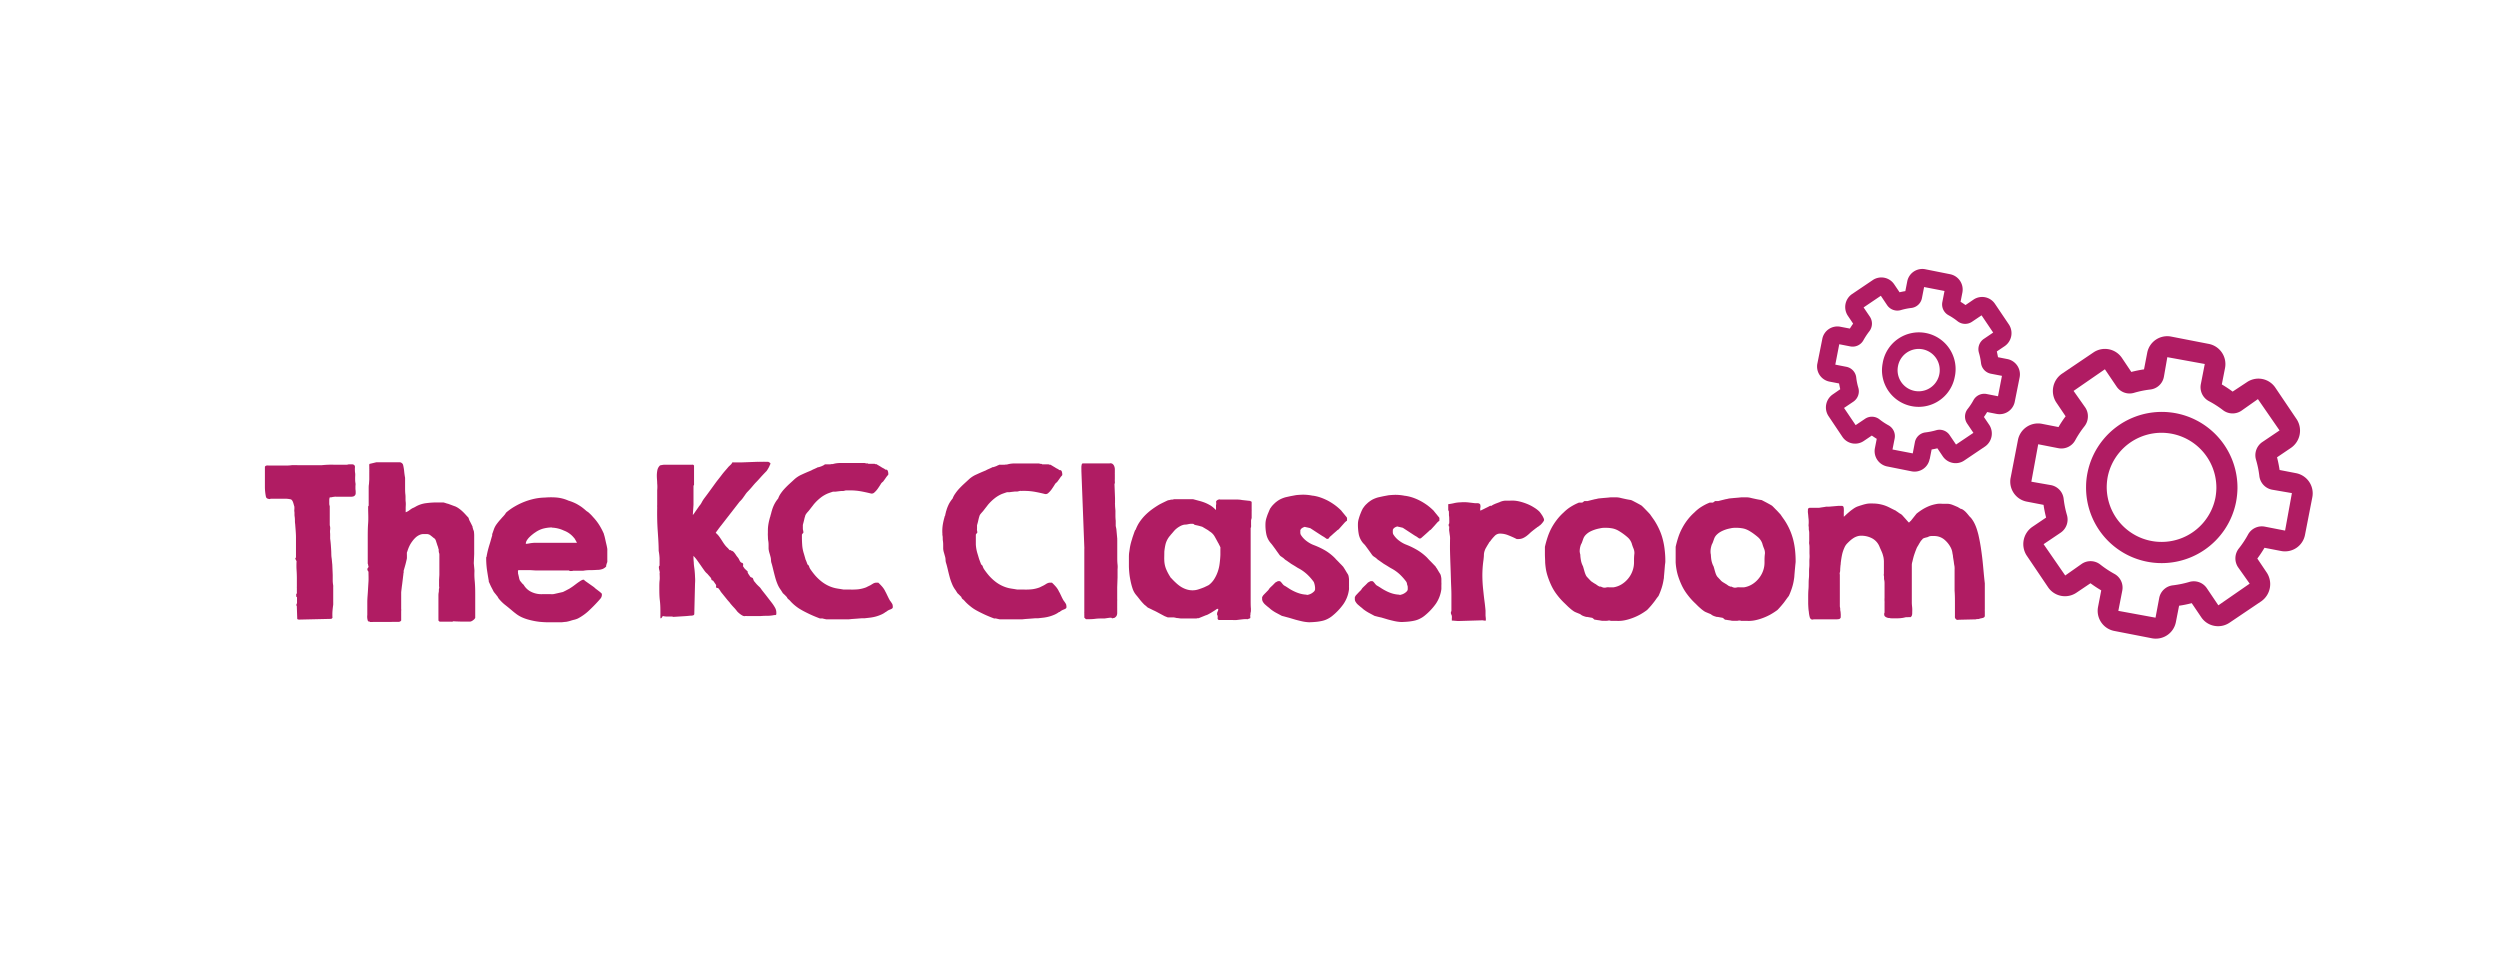 <svg id="Layer_1" data-name="Layer 1" xmlns="http://www.w3.org/2000/svg" viewBox="0 0 506.13 198.21"><defs><style>.cls-1{fill:#b01c63;}</style></defs><path class="cls-1" d="M60.18,125.34l-.09-2.63s-.05-.07-.08-.15,0-.14,0-.16a.46.46,0,0,1,.06-.16.46.46,0,0,0,.06-.16v-.42a.71.71,0,0,1,0-.16v-.61a.19.19,0,0,1-.15-.14.71.71,0,0,1,0-.25.52.52,0,0,1,0-.23c0-.07.07-.11.12-.11s0-.14,0-.28,0-.28,0-.43,0-.29,0-.42a1.42,1.42,0,0,1,0-.28v-1.61q0-.89-.06-1.77a14.87,14.87,0,0,1,0-1.77,1.17,1.17,0,0,1-.12-.21l-.12-.23v0a.06.06,0,0,1,0,0s0,0,0,0a.66.66,0,0,1,0-.15.59.59,0,0,1,.12-.14s0-.15,0-.28,0-.28,0-.43,0-.29,0-.42,0-.23,0-.29c0-.9,0-1.78,0-2.66s-.1-1.78-.16-2.67a4.67,4.67,0,0,1-.05-.56c0-.3,0-.62-.06-1s0-.65-.05-.95,0-.48,0-.56,0-.06,0-.14,0-.17,0-.27-.05-.2-.08-.31a2.06,2.06,0,0,0-.07-.25,3.42,3.42,0,0,0-.18-.54,1,1,0,0,0-.34-.43,5.24,5.24,0,0,0-1-.14c-.31,0-.65,0-1,0h-.58l-.27,0h-.28l-.26,0-.27,0-.2,0-.21,0a.46.46,0,0,0-.22.07h0a1.62,1.62,0,0,1-.51-.11.54.54,0,0,1-.29-.36,9.91,9.91,0,0,1-.21-2c0-.65,0-1.31,0-2,0-.08,0-.23,0-.43s0-.4,0-.61,0-.41,0-.61,0-.33,0-.42a.45.45,0,0,1,.35-.25,1.59,1.59,0,0,1,.42,0h3.31c.44,0,.87,0,1.29-.07a11.15,11.15,0,0,1,1.3,0h.55l.86,0,1,0h2.42a19.27,19.27,0,0,1,2.39-.1l2.42,0,.28,0a1.5,1.5,0,0,0,.35-.07h.75a.59.59,0,0,1,.36.12.48.48,0,0,1,.17.26,1.23,1.23,0,0,1,0,.35,2.34,2.34,0,0,0,0,.38c0,.13,0,.35.05.66s0,.63,0,1,0,.67.06,1,0,.52,0,.63,0,.13,0,.28,0,.27,0,.33A4.23,4.23,0,0,1,72,100a.73.73,0,0,1-.37.47,1.62,1.62,0,0,1-.68.09q-.42,0-1.08,0l-.31,0-.54,0-.56,0-.43,0a1.34,1.34,0,0,0-.25,0l-.39.05-.38.08-.25,0a1.7,1.7,0,0,0-.1.49c0,.13,0,.29,0,.46s0,.28,0,.39a1.87,1.87,0,0,0,.1.45l0,3.86a2.1,2.1,0,0,1,.08.85,3.49,3.49,0,0,0,0,.86s0,.09,0,.18a2.64,2.64,0,0,1,0,.29c0,.1,0,.2,0,.3a2,2,0,0,1,0,.22c.06.45.11.89.14,1.32s.06.85.08,1.27,0,.85.07,1.29.08.88.14,1.34l.09,2.14c0,.4,0,.75,0,1.07a6.15,6.15,0,0,0,.1,1.06.49.49,0,0,0,0,.12.27.27,0,0,1,0,.12v.11l0,.08a.3.3,0,0,0,0,.11l0,2.83,0,.07a.24.24,0,0,1,0,.12.69.69,0,0,1,0,.17c0,.1,0,.15,0,.18q-.09.58-.15,1.32a9.94,9.94,0,0,0,0,1.33l-.23.2-6.61.15Z"/><path class="cls-1" d="M75.12,125.92h-.21q-.12,0-.12-.15v0c-.11.1-.22.07-.32-.1a2.63,2.63,0,0,1-.11-1.16v-.26c0-.79,0-1.56,0-2.32s.08-1.48.12-2.19.08-1.37.12-2,0-1.26,0-1.84a.49.49,0,0,0-.11-.33.39.39,0,0,1-.11-.29v-.11a.66.66,0,0,1,.09-.18.77.77,0,0,1,.13-.17.49.49,0,0,0,0-.13c0-.08-.05-.17-.07-.27s0-.21-.08-.31a1.29,1.29,0,0,1,0-.24c0-.09,0-.23,0-.41s0-.38,0-.57,0-.37,0-.53,0-.27,0-.32,0-.27,0-.55,0-.58,0-.9,0-.63,0-.91,0-.46,0-.55c0-1.09,0-2.16.08-3.21s0-2.1,0-3.16c0-.07,0-.14,0-.19a.3.3,0,0,1,.11-.18V100c0-.4,0-.75,0-1.07s0-.63.06-.93l.06-.93q0-.48,0-1.08c0-.06,0-.19,0-.4a3.73,3.73,0,0,0,0-.4,1.31,1.31,0,0,0,0-.29c0-.14,0-.28,0-.43a2.18,2.18,0,0,1,0-.4c0-.12.08-.18.17-.18l1.25-.3.14,0,.24,0,.23,0,.15,0H80l.35,0,.37,0,.25,0a.66.66,0,0,1,.36.15.67.67,0,0,1,.27.36,8.71,8.71,0,0,1,.23,1.37c.05.47.11.89.18,1.25q0,.16,0,.69c0,.35,0,.76,0,1.22s0,1,.06,1.47,0,1,.06,1.48,0,.87,0,1.22,0,.57,0,.69v.22a2.79,2.79,0,0,0,.69-.36c.19-.15.4-.29.63-.44l.12-.05.22-.1.2-.1a.75.75,0,0,0,.12-.07,5.67,5.67,0,0,1,2.13-.72,17.23,17.23,0,0,1,2.28-.15h1.08l.17,0,.33.09.36.12.28.07.22.08.41.15.45.17.34.12a4,4,0,0,1,.75.43,6.23,6.23,0,0,1,.7.57c.22.2.43.42.63.64s.39.43.58.62c0,0,.06.11.11.28a1.38,1.38,0,0,0,.11.28c0,.08.1.19.16.33l.21.41c.07.14.12.26.18.37a.69.69,0,0,0,.09.17.5.5,0,0,0,0,.16,2.9,2.9,0,0,0,.09.28c0,.11.07.21.1.3l.07.21a6.87,6.87,0,0,1,.06.73c0,.38,0,.81,0,1.28s0,1,0,1.43,0,.87,0,1.16l-.08,1.85.13,1.4v.31a13.21,13.21,0,0,0,.06,1.91c.07.77.1,1.61.1,2.53v1.12c0,.15,0,.4,0,.76s0,.74,0,1.14,0,.78,0,1.13,0,.62,0,.77a1.21,1.21,0,0,1-.43.47,1.26,1.26,0,0,1-.6.29l-.88,0c-.52,0-1.37,0-2.56-.07a.46.46,0,0,1-.16.08.27.27,0,0,1-.18,0h-.15l-.25,0-.25,0-.13,0-.26,0-.37,0-.37,0h-.27l-.19,0c-.11,0-.18,0-.2,0H89l-.12-.12a.69.69,0,0,1-.12-.11v-.11a.34.34,0,0,0,0-.15,2.56,2.56,0,0,0,0-.27l0-.26c0-.08,0-.13,0-.16s0-.3,0-.65,0-.72,0-1.12,0-.77,0-1.12,0-.56,0-.65,0-.21,0-.45,0-.5.06-.78,0-.53.07-.77,0-.4,0-.46,0-.18,0-.43,0-.54,0-.87l.06-1c0-.33,0-.59,0-.78s0-.33,0-.62v-.93c0-.33,0-.64,0-.92s0-.49,0-.62a1.49,1.49,0,0,0,0-.22c0-.11,0-.23-.07-.35l-.06-.34a1.58,1.58,0,0,1,0-.23v-.11l-.11-.33c0-.16-.1-.34-.16-.52s-.11-.36-.17-.53-.09-.27-.1-.33a2.69,2.69,0,0,0-.14-.32.7.7,0,0,0-.15-.19,1.56,1.56,0,0,0-.19-.14,2.21,2.21,0,0,1-.28-.23l-.4-.31a1,1,0,0,0-.32-.17,1.36,1.36,0,0,0-.35-.07H85.66a2.23,2.23,0,0,0-.53.1,3,3,0,0,0-.93.55,5.33,5.33,0,0,0-.77.87,5.59,5.59,0,0,0-.59,1,6.65,6.65,0,0,0-.37,1,.59.59,0,0,0-.09.23,1.37,1.37,0,0,0,0,.29.4.4,0,0,0,0,.16c0,.08,0,.17,0,.26l0,.27a1.19,1.19,0,0,1,0,.15,4.59,4.59,0,0,1-.1.48c-.05.24-.12.5-.19.78l-.22.78c-.07.24-.11.4-.14.46a1.42,1.42,0,0,0,0,.32,1.86,1.86,0,0,1-.06.31c0,.21-.06.52-.1.91l-.15,1.22c-.06.41-.1.78-.14,1.11s-.06.53-.06.6v1.16c0,.11,0,.29,0,.56s0,.53,0,.81,0,.53,0,.76a1.32,1.32,0,0,1,0,.42c0,.25,0,.53,0,.85s0,.59,0,.83v.09a.37.37,0,0,1,0,.16.73.73,0,0,1-.15.17.83.83,0,0,1-.31.12Z"/><path class="cls-1" d="M98.49,112.78c.08-.46.17-.91.28-1.35s.24-.88.38-1.33.18-.61.25-.86.15-.53.25-.84a.73.73,0,0,1,0-.2c0-.11.06-.23.11-.37s.08-.24.12-.35.06-.17.07-.2a4,4,0,0,1,.6-1.17c.26-.35.53-.69.82-1l.12-.14c.07-.08.14-.17.23-.26l.25-.27.16-.19.08-.09.12-.18a1.4,1.4,0,0,1,.12-.18.36.36,0,0,1,.09-.09,11.36,11.36,0,0,1,1.73-1.21,13.64,13.64,0,0,1,4-1.54,11.52,11.52,0,0,1,2.08-.23,13.81,13.81,0,0,1,2.4,0,7.7,7.7,0,0,1,2.33.62,9.61,9.61,0,0,1,1.58.63,11.23,11.23,0,0,1,1.12.69c.3.23.55.43.75.61a2.31,2.31,0,0,0,.52.38c.39.34.73.67,1,1a10.36,10.36,0,0,1,1.56,2.12,13.33,13.33,0,0,1,.65,1.31c0,.11.09.31.16.6s.14.6.21.93.15.63.21.92.1.49.11.61a.62.62,0,0,1,0,.16,3,3,0,0,1,0,.32v.65c0,.08,0,.18,0,.31s0,.26,0,.39v.34a.41.41,0,0,1,0,.17,1.44,1.44,0,0,1,0,.24c0,.11-.08.24-.12.37s-.07.25-.1.37,0,.19,0,.21a2.08,2.08,0,0,1-.75.52,3.2,3.2,0,0,1-.89.17c-.34,0-.75.05-1.23.05s-1.06,0-1.75.12H116a.35.35,0,0,1-.16.06,1,1,0,0,1-.25,0,.79.79,0,0,1-.23,0c-.07,0-.11-.06-.12-.11h-.85a.92.92,0,0,1-.23,0l-.06,0H114l-1,0-1.18,0-1.19,0h-1c-.45,0-.85,0-1.2,0l-1-.06-1,0q-.54,0-1.2,0H105a.15.15,0,0,0-.13.11,1,1,0,0,0,0,.28,1.12,1.12,0,0,1,0,.24c.11.45.19.77.23,1a2.51,2.51,0,0,0,.13.41.48.48,0,0,0,.14.2c0,.06.14.17.27.35a.21.21,0,0,0,.06.08l.15.14.15.14s.06.07.06.09a3.6,3.6,0,0,0,1.63,1.42,4.65,4.65,0,0,0,2.06.4h.71a3.78,3.78,0,0,1,.54,0l.28,0,.23,0a1.58,1.58,0,0,0,.4,0c.18,0,.42-.07.74-.14l1.32-.3.2-.1.4-.2.41-.22.24-.12c.32-.2.61-.39.87-.58l.72-.54c.22-.16.42-.3.61-.42a2.61,2.61,0,0,1,.57-.3h.11s.07,0,.11,0,.08.06.08.09a4.82,4.82,0,0,0,.5.38l.68.48.67.47a4.37,4.37,0,0,1,.46.4l.26.19.43.33a3.37,3.37,0,0,1,.39.33c.11.11.17.16.17.18v.07a.11.11,0,0,0,0,.06.43.43,0,0,1,0,0,1.2,1.2,0,0,1-.27.82c-.2.24-.4.47-.61.69-.58.64-1.2,1.25-1.85,1.86a10.07,10.07,0,0,1-2.14,1.5,4.3,4.3,0,0,1-.74.25,7,7,0,0,0-.75.21,6.91,6.91,0,0,1-.93.22c-.3,0-.59.07-.87.08s-.59,0-.89,0-.63,0-1,0a21.13,21.13,0,0,1-2.55-.09,14.8,14.8,0,0,1-2.5-.51,8.34,8.34,0,0,1-.89-.32,6.18,6.18,0,0,1-1.49-.88c-.24-.18-.48-.37-.73-.59q-.66-.56-1.32-1.08a8.15,8.15,0,0,1-1.27-1.23s-.08-.08-.16-.22a1.85,1.85,0,0,1-.14-.26l-.15-.18-.23-.3-.24-.29-.14-.18a2.36,2.36,0,0,1-.16-.29c-.08-.16-.17-.34-.28-.54s-.21-.41-.3-.61-.16-.36-.21-.48a.5.5,0,0,1-.08-.15.9.9,0,0,1,0-.15q-.22-1.23-.39-2.4a17.69,17.69,0,0,1-.14-2.44Zm13.27-6a7.65,7.65,0,0,0-1.77.23,5.2,5.2,0,0,0-1.6.76,5.36,5.36,0,0,0-.59.43,6.64,6.64,0,0,0-.63.56,3.5,3.5,0,0,0-.52.66,1.36,1.36,0,0,0-.2.68c.32,0,.62-.07.89-.12a7.93,7.93,0,0,1,.88-.09h.07l.24,0,.43,0,.43,0h2l.47,0,.61,0,.54,0h2l1,0,.68,0a.1.1,0,0,0,.08,0l0,0a.36.36,0,0,0,0-.11.52.52,0,0,0-.08-.11s-.06-.11-.1-.19l-.14-.25-.13-.2c0-.06-.06-.09-.08-.1a4.69,4.69,0,0,0-2.07-1.51A6.27,6.27,0,0,0,111.76,106.82Z"/><path class="cls-1" d="M133.7,125a.57.57,0,0,1,0-.16c0-.09,0-.15,0-.17a.62.62,0,0,1,0-.19v-.16a.57.57,0,0,0,0-.12c0-.84,0-1.72-.11-2.62s-.11-1.79-.11-2.63c0-.49,0-1,.06-1.47s0-1,0-1.44a.41.41,0,0,0,0-.3c0-.13-.06-.28-.09-.43a3.87,3.87,0,0,1-.06-.46.4.4,0,0,1,.14-.34c0-.49,0-1,0-1.48a9.89,9.89,0,0,0-.18-1.5c0-1.31-.1-2.7-.2-4.16s-.13-3-.1-4.62a5,5,0,0,1,0-.55v-.95c0-.34,0-.65,0-.94s0-.48,0-.55v-.51a6.84,6.84,0,0,0,0-1.37c0-.48-.06-.94-.07-1.4a5.65,5.65,0,0,1,.1-1.26,1.78,1.78,0,0,1,.55-1,6.68,6.68,0,0,1,.84-.14c.3,0,.57,0,.82,0h.15l.29,0,.31,0h.24a.94.94,0,0,0,.25,0h1.2l.29,0,.64,0,.72,0,.59,0,.15,0a.45.45,0,0,1,.17,0,.29.29,0,0,1,.14.08s.08.09.08.11v3.89l-.11.19v3.86l-.13,1.92v.13a2.28,2.28,0,0,0,.26-.33l.4-.58.4-.57.24-.35a3.26,3.26,0,0,0,.5-.73,6.45,6.45,0,0,1,.47-.76c.45-.59.87-1.16,1.26-1.7l1.16-1.6c.39-.52.79-1,1.2-1.55s.85-1,1.34-1.6l.42-.4a1.17,1.17,0,0,0,.29-.38c0-.09.13-.12.29-.1l.38,0s.07,0,.18,0H150a.68.68,0,0,0,.21,0l3.24-.12a.62.62,0,0,0,.24,0l.41,0,.42,0a1.25,1.25,0,0,1,.27,0h.13l.23,0,.23,0h.14a2.12,2.12,0,0,1,.36.21.2.2,0,0,1,.06.29c-.07.15-.13.28-.17.38l-.14.29-.17.29c-.06.11-.15.24-.26.4-.47.48-.87.9-1.2,1.27s-.64.72-.92,1-.57.63-.83.94-.57.65-.91,1-.51.68-.76,1a5.17,5.17,0,0,1-.84,1l-3.65,4.7-.21.26-.41.54-.4.55a1.63,1.63,0,0,0-.17.27,4,4,0,0,1,.64.66c.19.26.37.52.55.8s.35.56.55.83a4.28,4.28,0,0,0,.66.75,1.85,1.85,0,0,1,.21.23l.2.23.13,0,.11,0,.11.11a.81.81,0,0,1,.38.17,2.35,2.35,0,0,1,.3.33,4.56,4.56,0,0,1,.27.39,3.73,3.73,0,0,0,.28.38,2,2,0,0,1,.34.51,3,3,0,0,0,.32.55l.07,0s0,0,0,.08a.49.49,0,0,1,.4.19.7.7,0,0,1,0,.46l0,.08a.52.52,0,0,0,.08.11l.12.19.12.16a.36.36,0,0,0,.11.12l.2.18.19.19a.65.65,0,0,0,.15.11.25.25,0,0,0,0,.25l.1.22.11.15c0,.07.1.14.14.21a1.4,1.4,0,0,0,.12.18l.07.11.21.09a.5.5,0,0,0,.22.09,1,1,0,0,1,.14.28,1.5,1.5,0,0,0,.16.38l.51.61c.15.16.34.35.57.56s.28.34.52.66l.79,1,.77,1,.51.66a8,8,0,0,1,.56.86,2,2,0,0,1,.28,1c0,.08,0,.17,0,.29a.24.24,0,0,1-.16.23h-.25a6.78,6.78,0,0,1-1.42.15q-.72,0-1.47.06l-.19,0-.34,0-.35,0h-1.76a.74.74,0,0,0-.39,0,.82.82,0,0,1-.51-.1,3,3,0,0,1-.51-.33,4.53,4.53,0,0,1-.57-.51,7.68,7.68,0,0,0-.69-.82c-.25-.26-.47-.52-.69-.78l-.14-.2-.19-.21a2.25,2.25,0,0,0-.21-.24l-1.39-1.72a1.09,1.09,0,0,1-.08-.14,1.37,1.37,0,0,0-.13-.2l-.14-.19-.08-.12a.45.45,0,0,0-.3-.14q-.21,0-.24-.18a1.24,1.24,0,0,1,0-.21.44.44,0,0,0,0-.23,2.73,2.73,0,0,1-.21-.3l-.17-.24-.14-.19s0,0,0-.08a.13.13,0,0,0-.08,0,.57.57,0,0,0-.17-.12c-.1,0-.14-.08-.14-.11s0,0-.08-.14a1.63,1.63,0,0,1,0-.18l-.15-.16-.23-.27-.24-.27-.14-.17a3.18,3.18,0,0,1-.6-.64c-.22-.31-.46-.64-.7-1l-.77-1.09a7.44,7.44,0,0,0-.76-.91,13,13,0,0,0,.07,1.35c0,.48.1,1,.15,1.46s.09,1,.1,1.46a8.32,8.32,0,0,1,0,1.34l-.15,6.16a.35.35,0,0,1-.1.21,1.19,1.19,0,0,1-.5.12c-.27,0-.69.07-1.26.1l-2.39.15a1.11,1.11,0,0,0-.51-.07l-.84,0a3.57,3.57,0,0,1-.78-.11C133.82,125.36,133.7,125.23,133.7,125Z"/><path class="cls-1" d="M166,125.21c-.88-.33-1.63-.65-2.25-.95s-1.15-.57-1.59-.83a8.22,8.22,0,0,1-1.05-.71c-.27-.21-.49-.41-.67-.58s-.33-.33-.45-.47a3.91,3.91,0,0,0-.36-.35s-.07,0-.12-.09-.08-.09-.08-.12a.45.45,0,0,1-.12-.22l-.22-.22-.25-.26-.22-.2a.38.38,0,0,0-.11-.09l-.41-.65v0s0,0,0,0a0,0,0,0,0,0,0v0a5.54,5.54,0,0,1-.71-1.26,11,11,0,0,1-.47-1.4c-.13-.47-.26-1-.37-1.44s-.23-1-.37-1.4a2.1,2.1,0,0,1-.09-.58,2.6,2.6,0,0,0-.08-.59c-.07-.29-.15-.57-.24-.86a4.27,4.27,0,0,1-.17-.85c0-.12,0-.32,0-.62s0-.62-.07-1-.05-.66-.07-1,0-.52,0-.66v-.47a7.93,7.93,0,0,1,.13-1.35c.07-.4.18-.84.31-1.31a1.07,1.07,0,0,0,.08-.22c0-.13.07-.27.11-.42s.07-.28.1-.4a1.74,1.74,0,0,1,.07-.23,6.81,6.81,0,0,1,.41-1.12,7,7,0,0,1,.42-.76,5.86,5.86,0,0,1,.45-.6A4.26,4.26,0,0,1,158,100a8.43,8.43,0,0,1,.78-1c.3-.32.62-.65,1-1s.7-.63,1-.92a5.61,5.61,0,0,1,1.53-1c.6-.28,1.16-.52,1.7-.74l.29-.13a4,4,0,0,1,.51-.25l.51-.23.29-.15.15,0,.28-.09.28-.1.17-.07a1,1,0,0,1,.22-.11A1,1,0,0,0,167,94h.51l.13,0,.16,0,.28,0,.3-.05.23,0a5.11,5.11,0,0,1,1.52-.21h3.55l.41,0,.42,0,.3,0,.24,0a2,2,0,0,1,.3.08l.22,0c.11,0,.19,0,.21.08l.22,0,.41,0,.41,0,.25,0a.65.65,0,0,0,.21.08l.2,0a.81.81,0,0,0,.19.13l.34.2.33.2.2.13.21.12a.77.77,0,0,1,.22.12.38.38,0,0,1,.16.1.46.46,0,0,0,.17.1s0,0,.1,0a.18.18,0,0,0,.09,0,.47.47,0,0,1,.27.34,1.48,1.48,0,0,1,.08.46v.19a.38.38,0,0,1-.09.13l-.15.17-.16.21-.27.39-.27.37a1.16,1.16,0,0,1-.16.2,1.44,1.44,0,0,0-.46.52c-.18.29-.37.58-.58.88a4.22,4.22,0,0,1-.68.76.74.74,0,0,1-.77.19c-.69-.17-1.34-.31-2-.43a12.69,12.69,0,0,0-2-.18h-.51a1.83,1.83,0,0,1-.33,0l-.17,0-.27.07-.27.06-.17,0-.3,0-.54.06-.55.07-.32,0-.19,0-.33.11-.38.13-.27.1a6.3,6.3,0,0,0-1.54.9,9.26,9.26,0,0,0-1.28,1.23,3,3,0,0,0-.22.28l-.37.47-.37.48-.23.28a4.71,4.71,0,0,0-.36.42,1.57,1.57,0,0,0-.28.53c0,.06-.05.18-.1.35s-.08.36-.13.55-.09.38-.14.55a3.56,3.56,0,0,0-.09.37.24.24,0,0,0,0,.08V107a1.34,1.34,0,0,0,.06.4,2,2,0,0,1,.05.44v0l-.17.2a.7.7,0,0,0-.13.21v.07c0,.58,0,1.22.05,1.9a7.3,7.3,0,0,0,.35,1.88l.29,1,0,0s0,.13.09.25l.14.36c.05.12.09.24.13.35a1.81,1.81,0,0,0,.09.23.7.7,0,0,1,.32.4,1.94,1.94,0,0,0,.22.49,14.4,14.4,0,0,0,1,1.32,9.6,9.6,0,0,0,1.17,1.13,7.32,7.32,0,0,0,1.37.89,6.89,6.89,0,0,0,1.58.56l.43.08.64.1.59.1.35,0h1.12a12.21,12.21,0,0,0,1.5-.06,6.72,6.72,0,0,0,1.46-.35l.17-.07.23-.12.21-.1.12-.06a2.35,2.35,0,0,0,.39-.21l.33-.2a1.68,1.68,0,0,1,.33-.16,1.24,1.24,0,0,1,.4-.07l.21,0,.18,0a9.56,9.56,0,0,1,.83.86,4.36,4.36,0,0,1,.63,1l.17.32.26.54.27.55.17.3a.93.93,0,0,0,.1.15,2,2,0,0,1,.17.23l.16.25.09.14a1.85,1.85,0,0,1,.09.65.41.41,0,0,1-.21.29,2.68,2.68,0,0,1-.47.21,2.62,2.62,0,0,0-.71.45.13.13,0,0,0-.06,0s0,0,0,0l0,0a4.18,4.18,0,0,1-1,.57,7.47,7.47,0,0,1-1,.35,8.07,8.07,0,0,1-1.11.22l-1.15.13-.59,0-1,.08-1,.07-.58.06h-1.2l-.26,0-.43,0-.44,0-.26,0h-1.49a1.64,1.64,0,0,1-.32,0l-.21,0-.38-.08-.41-.1Z"/><path class="cls-1" d="M201.26,125.21c-.88-.33-1.63-.65-2.25-.95s-1.15-.57-1.59-.83a7.56,7.56,0,0,1-1-.71c-.27-.21-.49-.41-.67-.58s-.33-.33-.45-.47a3.91,3.91,0,0,0-.36-.35s-.07,0-.12-.09-.09-.09-.09-.12a.35.35,0,0,1-.07-.11.24.24,0,0,1,0-.11l-.22-.22c-.09-.09-.18-.17-.26-.26l-.21-.2a.38.38,0,0,0-.11-.09l-.41-.65v0s0,0,0,0,0,0,0,0v0a5.19,5.19,0,0,1-.71-1.26,11,11,0,0,1-.48-1.4q-.19-.7-.36-1.44c-.11-.48-.24-1-.37-1.4a2.14,2.14,0,0,1-.1-.58,2.55,2.55,0,0,0-.07-.59l-.24-.86a3.66,3.66,0,0,1-.17-.85c0-.12,0-.32,0-.62s0-.62-.06-1,0-.66-.07-1,0-.52-.05-.66v-.47a9,9,0,0,1,.14-1.35c.07-.4.18-.84.31-1.31,0,0,0-.1.08-.22s.07-.27.11-.42.07-.28.1-.4a.9.9,0,0,1,.07-.23,6.81,6.81,0,0,1,.41-1.12,4.7,4.7,0,0,1,.42-.76,5.86,5.86,0,0,1,.45-.6,3.87,3.87,0,0,1,.49-.94,8.43,8.43,0,0,1,.78-1c.3-.32.62-.65,1-1s.69-.63,1-.92a5.32,5.32,0,0,1,1.53-1c.6-.28,1.16-.52,1.69-.74a1.62,1.62,0,0,0,.29-.13,5,5,0,0,1,.52-.25l.51-.23.29-.15.15,0,.28-.09.28-.1.16-.07a1.23,1.23,0,0,1,.23-.11,1,1,0,0,0,.22-.11h.5a.31.31,0,0,0,.13,0l.16,0,.28,0,.31-.05.22,0a5.22,5.22,0,0,1,1.53-.21h3.54l.41,0,.43,0,.3,0,.23,0a2.24,2.24,0,0,1,.31.08l.21,0A.56.56,0,0,1,211,94l.22,0,.4,0,.41,0,.25,0a.73.73,0,0,0,.22.08l.19,0a1,1,0,0,0,.2.13l.33.2.34.2.2.13.21.12a.77.77,0,0,1,.22.12.46.46,0,0,1,.16.1.46.46,0,0,0,.17.1s0,0,.09,0a.2.2,0,0,0,.1,0,.47.47,0,0,1,.27.34,1.85,1.85,0,0,1,.08.46v.19a.6.6,0,0,1-.09.13l-.15.17a1.44,1.44,0,0,0-.16.21l-.27.39-.27.37a1.16,1.16,0,0,1-.16.2,1.35,1.35,0,0,0-.46.52c-.18.29-.37.58-.58.88a4.22,4.22,0,0,1-.68.76.75.75,0,0,1-.78.19c-.68-.17-1.34-.31-2-.43a12.71,12.71,0,0,0-2-.18H207a1.83,1.83,0,0,1-.33,0l-.17,0-.27.07-.27.06-.17,0-.31,0-.54.06-.54.07-.32,0-.19,0-.34.11-.37.13-.28.1a6.42,6.42,0,0,0-1.53.9,9.26,9.26,0,0,0-1.28,1.23,3,3,0,0,0-.22.28l-.37.47-.37.48-.23.28c-.13.13-.25.28-.37.42a1.4,1.4,0,0,0-.27.53c0,.06-.06.18-.1.35s-.09.36-.13.55-.09.38-.14.55a3.56,3.56,0,0,0-.09.37.12.12,0,0,0,0,.08V107a1.75,1.75,0,0,0,0,.4,1.51,1.51,0,0,1,.06.44v0a1.66,1.66,0,0,0-.17.2.53.53,0,0,0-.13.21v.07c0,.58,0,1.22,0,1.9a7.75,7.75,0,0,0,.34,1.88l.3,1,0,0a1.61,1.61,0,0,0,.09.25l.13.36.14.35a.67.67,0,0,0,.09.23.7.7,0,0,1,.32.4,1.94,1.94,0,0,0,.22.49,14.4,14.4,0,0,0,1,1.32,9.6,9.6,0,0,0,1.17,1.13,7.32,7.32,0,0,0,1.37.89,7,7,0,0,0,1.57.56l.44.08.64.1.59.1.35,0h1.11a12.3,12.3,0,0,0,1.51-.06,6.86,6.86,0,0,0,1.46-.35l.16-.07.24-.12.21-.1.12-.06a3.58,3.58,0,0,0,.39-.21l.32-.2a2.11,2.11,0,0,1,.34-.16,1.24,1.24,0,0,1,.4-.07l.2,0,.19,0a11.17,11.17,0,0,1,.83.86,4.32,4.32,0,0,1,.62,1,2.23,2.23,0,0,1,.18.32l.26.54c.09.2.18.38.27.55a3,3,0,0,0,.17.3.93.93,0,0,0,.1.15c.06.07.11.15.17.23s.11.17.16.25l.09.14a2.13,2.13,0,0,1,.09.65.41.41,0,0,1-.21.29,3.07,3.07,0,0,1-.47.21,2.47,2.47,0,0,0-.71.45.09.09,0,0,0-.06,0l-.05,0a.05.05,0,0,1,0,0,4.4,4.4,0,0,1-1,.57,7.61,7.61,0,0,1-1,.35,8.07,8.07,0,0,1-1.11.22l-1.14.13-.59,0-1,.08-1,.07-.59.06h-1.19l-.26,0-.44,0-.44,0-.26,0h-1.48a1.78,1.78,0,0,1-.33,0l-.2,0-.38-.08-.41-.1Z"/><path class="cls-1" d="M225,125.06l-.3,0-.53.07-.53.08-.3,0c-.53,0-1.07,0-1.6.07s-1.07.08-1.6.08c-.1,0-.15,0-.15,0s-.05,0-.13,0a1.11,1.11,0,0,1-.17-.16l-.17-.16V125a1.36,1.36,0,0,0,0-.15,1.31,1.31,0,0,0,0-.27,2.46,2.46,0,0,1,0-.26,1.18,1.18,0,0,1,0-.16,1.73,1.73,0,0,1,0-.34c0-.17,0-.35,0-.53s0-.36,0-.52,0-.26,0-.32c0-.24,0-.61,0-1.11s0-1.07,0-1.71,0-1.3,0-2,0-1.37,0-2,0-1.18,0-1.68,0-.86,0-1.1c0-.07,0-.21,0-.42s0-.42,0-.64,0-.44,0-.65a2.37,2.37,0,0,0,0-.41l-.59-15.38a1.23,1.23,0,0,0,0-.17c0-.07,0-.15,0-.25a2.44,2.44,0,0,1,0-.27,1,1,0,0,1,0-.2,3.29,3.29,0,0,1,.08-.46.24.24,0,0,1,.26-.18h.24l.34,0,.36,0,.29,0h3.16l.15,0,.3,0a1.83,1.83,0,0,1,.33,0c.1,0,.17,0,.19,0a.72.72,0,0,1,.65.13,1.16,1.16,0,0,1,.33.52,1.84,1.84,0,0,1,.09.67c0,.23,0,.43,0,.6a2,2,0,0,0,0,.27q0,.21,0,.48c0,.18,0,.36,0,.53a2.46,2.46,0,0,0,0,.39v.15a.82.82,0,0,1,0,.25,1.42,1.42,0,0,0-.07.22l.11,2.83v.21c0,.12,0,.25,0,.4s0,.28,0,.41a.45.45,0,0,0,0,.23c0,.58.07,1,.08,1.25s0,.41,0,.47,0,.09,0,.08,0,0,0,0,0,.19,0,.4,0,.59.06,1.12v1.06l.09.42a2.08,2.08,0,0,1,.06.42l.16,1.75v0a.67.67,0,0,0,0,.19c0,.11,0,.24,0,.38s0,.27,0,.38,0,.18,0,.19c0,.21,0,.56,0,1s0,1,0,1.54,0,1,.06,1.54,0,.83,0,1v1.6l-.07,2v2.35a3.43,3.43,0,0,1,0,.45v1s0,.06,0,.1a.81.81,0,0,0,0,.16v1.15a1.23,1.23,0,0,1-.06.39.89.89,0,0,1-.18.33,1.18,1.18,0,0,1-.4.29.67.67,0,0,0-.33.07C225.19,125.19,225.1,125.16,225,125.06Z"/><path class="cls-1" d="M246.71,125.51a.37.37,0,0,1-.2-.37,1.86,1.86,0,0,0,0-.47.19.19,0,0,0-.05-.11.24.24,0,0,1-.06-.11v-.17a1,1,0,0,1,.11-.47.83.83,0,0,0,.12-.44v-.11l-.18,0a.38.38,0,0,0-.16.08l-.42.28-.62.39c-.23.13-.44.26-.66.37a1.84,1.84,0,0,1-.48.19l-1.45.59h-.12l-.13,0-.19.05-.21,0H239.6l-.52,0a5.41,5.41,0,0,1-.61-.08l-.19,0-.34-.08-.33-.06-.2,0h-1l-.61-.24-.4-.21-.58-.31-.59-.32-.41-.21-.33-.15-.46-.23-.44-.21c-.14-.06-.22-.11-.26-.13l-.09-.09-.18-.16-.2-.17-.16-.12a11.44,11.44,0,0,1-.9-1c-.28-.37-.57-.72-.85-1.06a3.94,3.94,0,0,1-.66-1.23,13.07,13.07,0,0,1-.42-1.61,14.35,14.35,0,0,1-.25-1.67c-.05-.55-.07-1-.07-1.42s0-1,0-1.41,0-.86.07-1.28.11-.83.2-1.26a11.24,11.24,0,0,1,.37-1.36,4,4,0,0,1,.14-.47c.08-.25.17-.49.25-.73s.16-.44.23-.59.08-.15.07,0a7.34,7.34,0,0,1,.78-1.59,9.71,9.71,0,0,1,1.1-1.37,12.37,12.37,0,0,1,1.33-1.17c.48-.36,1-.7,1.49-1,0,0,.16-.1.34-.19s.37-.19.58-.29l.6-.29.39-.18.13,0,.24-.06a2.3,2.3,0,0,1,.28-.06,1.39,1.39,0,0,1,.23,0l.3-.08.22,0h3.67l1.27.34a10.2,10.2,0,0,1,1.18.39,8.74,8.74,0,0,1,1.1.56,5.32,5.32,0,0,1,1,.85h.07s0-.09,0-.16a1.48,1.48,0,0,0,0-.21c0-.08,0-.15,0-.22a.88.88,0,0,0,0-.14s0,0,0-.13,0-.15.05-.24a1.32,1.32,0,0,1,0-.23.66.66,0,0,0,0-.13.23.23,0,0,1,0-.26.56.56,0,0,1,.22-.24.79.79,0,0,1,.3-.12.37.37,0,0,1,.28,0h1.64c.47,0,.93,0,1.38,0s.91,0,1.39.1l1.65.18.18.11c.09,0,.13.09.13.15s0,.25,0,.41,0,.34,0,.52,0,.35,0,.52a3.22,3.22,0,0,1,0,.44s0,.1,0,.22,0,.26,0,.41,0,.29,0,.41,0,.2,0,.22a1.35,1.35,0,0,1-.06.27,1.73,1.73,0,0,0-.06.26s0,.11,0,.23,0,.24,0,.37v.37a.53.53,0,0,1,0,.22.86.86,0,0,1,0,.17.59.59,0,0,1-.08.16l0,4.4V114q0,1,0,2.34c0,.86,0,1.71,0,2.56s0,1.66,0,2.41,0,1.4.05,1.91c0,0,0,.13,0,.28s0,.33-.06.52,0,.35-.06.51a.64.64,0,0,0,0,.29v.3a.72.72,0,0,1-.26.13.88.88,0,0,0-.25.11,7.2,7.2,0,0,0-.86,0l-.7.08-.67.08a4.47,4.47,0,0,1-.84,0h-1.32l-.65,0-.65,0Zm-11-12.26a5.21,5.21,0,0,0,.32,1.83,9.58,9.58,0,0,0,.85,1.65l.11.18q.08.12.12.12c.29.32.6.64.92.93a6.88,6.88,0,0,0,1,.8,4.88,4.88,0,0,0,1.13.54,3.9,3.9,0,0,0,1.3.21,3.77,3.77,0,0,0,1.22-.21c.41-.13.79-.27,1.15-.42l.22-.11.28-.13.24-.12.14-.07a4.44,4.44,0,0,0,1.13-1.24,7.13,7.13,0,0,0,.72-1.53,7.86,7.86,0,0,0,.37-1.68c.07-.57.12-1.13.14-1.66V112l0-.47c0-.16,0-.31,0-.45a1.14,1.14,0,0,0,0-.29l-.16-.34a2.6,2.6,0,0,1-.15-.28c0-.08-.09-.16-.12-.22-.25-.47-.5-.93-.75-1.37a2.85,2.85,0,0,0-1-1l-.33-.25L244,107l-.42-.25a1,1,0,0,0-.37-.16l-.27-.08-.42-.11-.42-.09-.27-.06a.48.48,0,0,0-.34-.2,4,4,0,0,0-.49,0,4.51,4.51,0,0,0-.53.09,2.07,2.07,0,0,1-.43.06,1.89,1.89,0,0,0-.6.1,2.69,2.69,0,0,0-.6.27,4.17,4.17,0,0,0-.56.37,4.06,4.06,0,0,0-.48.43l-.16.18-.26.31-.27.31a.91.91,0,0,0-.15.19,4.26,4.26,0,0,0-1,1.84,11.14,11.14,0,0,0-.24,1.5C235.72,112.21,235.7,112.73,235.7,113.25Z"/><path class="cls-1" d="M259.53,124.69l-1.18-.63a7.83,7.83,0,0,1-1.11-.73,6.62,6.62,0,0,0-.56-.47c-.2-.16-.38-.32-.55-.47a2.19,2.19,0,0,1-.42-.5,1.21,1.21,0,0,1-.19-.55c0-.07,0-.15,0-.25s0-.18,0-.2a2.39,2.39,0,0,1,.13-.21,1,1,0,0,1,.09-.15l.06-.07a1.65,1.65,0,0,0,.17-.18l.28-.28.29-.3c.09-.09.16-.15.19-.19l.16-.21c.08-.12.14-.2.16-.24l.29-.28.35-.33.3-.31c.1-.09.16-.16.2-.2a2.59,2.59,0,0,1,.29-.16,1.36,1.36,0,0,1,.28-.13H259a.38.38,0,0,1,.28.13,3.53,3.53,0,0,1,.25.28,2.69,2.69,0,0,0,.27.32.87.87,0,0,0,.32.23c.26.15.53.33.82.52s.62.38,1,.56a7.58,7.58,0,0,0,1.16.46,5.76,5.76,0,0,0,1.37.24.47.47,0,0,0,.42,0,2.18,2.18,0,0,0,.59-.23,2.53,2.53,0,0,0,.52-.39.72.72,0,0,0,.24-.45c0-.09,0-.2,0-.35a3.87,3.87,0,0,0-.06-.46,3.83,3.83,0,0,0-.11-.43,1,1,0,0,0-.13-.31,10.06,10.06,0,0,0-1.38-1.55,8.14,8.14,0,0,0-1.69-1.18,2.56,2.56,0,0,1-.29-.17l-.51-.32-.52-.31-.27-.17a.87.87,0,0,0-.2-.15l-.36-.25a3.51,3.51,0,0,0-.4-.27,2.14,2.14,0,0,1-.27-.21,2.06,2.06,0,0,0-.41-.34l-.42-.29a3.42,3.42,0,0,1-.4-.52c-.19-.25-.38-.52-.58-.81l-.58-.79a5.35,5.35,0,0,0-.38-.47,4,4,0,0,1-.93-1.93,9.29,9.29,0,0,1-.15-2.1,4.22,4.22,0,0,1,.17-1c.11-.36.22-.7.35-1s.24-.59.34-.8.17-.33.2-.33a3.73,3.73,0,0,1,.24-.34c.1-.12.21-.24.32-.35l.33-.32c.12-.1.21-.18.3-.24a4.66,4.66,0,0,1,.91-.56,5.83,5.83,0,0,1,.94-.34l1-.22,1.08-.2q.51-.06,1.35-.09a9.58,9.58,0,0,1,2,.2h.08a8.06,8.06,0,0,1,1.56.38,11.45,11.45,0,0,1,1.53.67,12.05,12.05,0,0,1,1.41.9,11,11,0,0,1,1.25,1.09c.05.07.13.18.24.31l.34.41.31.38.17.2a.51.51,0,0,1,.09.22,1.41,1.41,0,0,1,0,.21,1.65,1.65,0,0,0,0,.21.17.17,0,0,1-.13.16,2.68,2.68,0,0,0-.43.4l-.56.63-.5.56c-.15.16-.24.23-.28.2l-.29.27L270,108l-.45.41-.34.29L269,109a.34.34,0,0,1-.3.09h-.11l-.11-.08-.16-.11-.16-.11-.09-.07a6.61,6.61,0,0,1-.57-.34l-.85-.55-.84-.55-.54-.35-.23-.06-.34-.08-.33-.07-.23-.06h0l-.31.12a2.38,2.38,0,0,0-.3.18,1.32,1.32,0,0,0-.22.26.45.45,0,0,0-.05.32,2.21,2.21,0,0,0,0,.42.88.88,0,0,0,.15.4,4.66,4.66,0,0,0,1.17,1.22,5.8,5.8,0,0,0,1.5.81,15.32,15.32,0,0,1,2.22,1.06,10.05,10.05,0,0,1,1.93,1.51,2.71,2.71,0,0,1,.23.26l.41.41.41.43.28.28.25.27a.9.9,0,0,1,.17.2l.18.28c.08.12.16.26.25.41l.25.42.18.28a1.24,1.24,0,0,1,.18.43,5.12,5.12,0,0,1,.09.62c0,.22,0,.45,0,.68s0,.43,0,.59a1,1,0,0,1,0,.14,2,2,0,0,0,0,.25,2.09,2.09,0,0,1,0,.25,1.13,1.13,0,0,1,0,.14,6.68,6.68,0,0,1-1.13,3,12,12,0,0,1-2.28,2.41,5.06,5.06,0,0,1-.9.58,4.49,4.49,0,0,1-1,.38,9.46,9.46,0,0,1-1.21.21c-.44.05-.95.08-1.52.1a8.27,8.27,0,0,1-1.37-.17c-.46-.1-.93-.22-1.39-.34l-1.37-.41C260.41,124.93,260,124.8,259.53,124.69Z"/><path class="cls-1" d="M278.29,124.69l-1.18-.63a9.16,9.16,0,0,1-1.11-.73,6.62,6.62,0,0,0-.56-.47l-.55-.47a2.43,2.43,0,0,1-.41-.5,1,1,0,0,1-.19-.55,2.36,2.36,0,0,1,0-.25c0-.11,0-.18,0-.2a1.2,1.2,0,0,1,.13-.21.53.53,0,0,1,.08-.15l.07-.07.17-.18L275,120l.29-.3.2-.19.16-.21.16-.24.28-.28.35-.33.31-.31.19-.2.29-.16a1.16,1.16,0,0,1,.29-.13h.24a.38.38,0,0,1,.28.13,2.26,2.26,0,0,1,.25.28,2.69,2.69,0,0,0,.27.32,1,1,0,0,0,.32.23c.26.15.54.33.83.52a10.81,10.81,0,0,0,1,.56,7.45,7.45,0,0,0,1.15.46,5.85,5.85,0,0,0,1.37.24.47.47,0,0,0,.42,0,2.06,2.06,0,0,0,.59-.23,2.28,2.28,0,0,0,.52-.39.72.72,0,0,0,.24-.45c0-.09,0-.2,0-.35s0-.3-.07-.46-.07-.3-.1-.43a1.31,1.31,0,0,0-.13-.31,11.22,11.22,0,0,0-1.38-1.55,8.22,8.22,0,0,0-1.7-1.18l-.29-.17-.51-.32-.51-.31a1.92,1.92,0,0,1-.27-.17l-.21-.15-.36-.25a4.56,4.56,0,0,0-.39-.27,2.14,2.14,0,0,1-.27-.21,2.41,2.41,0,0,0-.41-.34l-.43-.29a4.24,4.24,0,0,1-.4-.52l-.58-.81-.58-.79A3.94,3.94,0,0,0,276,110a4,4,0,0,1-.93-1.93,10.61,10.61,0,0,1-.15-2.1,3.79,3.79,0,0,1,.18-1c.1-.36.22-.7.34-1s.24-.59.35-.8.17-.33.19-.33l.25-.34a3.38,3.38,0,0,1,.31-.35l.34-.32a2.61,2.61,0,0,1,.3-.24,4.6,4.6,0,0,1,.9-.56,6.2,6.2,0,0,1,.94-.34l1-.22,1.07-.2q.52-.06,1.35-.09a9.73,9.73,0,0,1,2,.2h.07a8.34,8.34,0,0,1,1.57.38,10.8,10.8,0,0,1,1.52.67,12.18,12.18,0,0,1,1.42.9,11.9,11.9,0,0,1,1.25,1.09c.05.07.13.18.24.31s.22.28.34.41l.3.38a2.66,2.66,0,0,0,.18.2.4.4,0,0,1,.08.22,1.41,1.41,0,0,1,0,.21,1.65,1.65,0,0,0,0,.21.17.17,0,0,1-.13.16,2.34,2.34,0,0,0-.42.4l-.56.63-.51.56c-.15.16-.24.23-.28.2l-.28.27-.45.41-.46.41-.33.29-.26.23a.36.36,0,0,1-.3.09h-.12l-.11-.08-.16-.11-.15-.11-.1-.07a6.61,6.61,0,0,1-.57-.34l-.84-.55-.84-.55-.54-.35-.24-.06-.33-.08-.34-.07-.23-.06h0l-.3.12a1.49,1.49,0,0,0-.3.18.87.87,0,0,0-.22.26.4.4,0,0,0-.05.32,1.26,1.26,0,0,0,0,.42.7.7,0,0,0,.15.4,4.5,4.5,0,0,0,1.17,1.22,5.74,5.74,0,0,0,1.49.81A15.46,15.46,0,0,1,287,111.4a10.7,10.7,0,0,1,1.93,1.51l.23.26c.12.12.25.27.4.41l.42.43.27.28.26.27a1.47,1.47,0,0,1,.17.2c0,.06.09.15.18.28s.16.26.25.41.17.29.25.42l.18.28a1.24,1.24,0,0,1,.17.43,3.65,3.65,0,0,1,.1.62c0,.22,0,.45,0,.68a3.7,3.7,0,0,1,0,.59,1,1,0,0,1,0,.14v.25c0,.08,0,.17,0,.25a1.13,1.13,0,0,0,0,.14,6.8,6.8,0,0,1-1.13,3,12.24,12.24,0,0,1-2.28,2.41,4.79,4.79,0,0,1-.91.58,4.41,4.41,0,0,1-1,.38,9.78,9.78,0,0,1-1.21.21c-.45.05-.95.08-1.52.1a8.14,8.14,0,0,1-1.37-.17c-.47-.1-.93-.22-1.39-.34l-1.37-.41C279.18,124.93,278.73,124.8,278.29,124.69Z"/><path class="cls-1" d="M295.18,125.73l-1.08-.09c-.1,0-.16,0-.17,0a.5.5,0,0,1,0-.12,2.76,2.76,0,0,1,0-.38,1.73,1.73,0,0,0,0-.38.86.86,0,0,0-.1-.33.66.66,0,0,1-.09-.29,1.5,1.5,0,0,1,0-.2.24.24,0,0,1,.1-.19q0-.26,0-1.17c0-.61,0-1.35,0-2.21s-.06-1.81-.09-2.84-.06-2-.1-3.06-.07-2-.09-2.89,0-1.68,0-2.31a3,3,0,0,0,0-.49c0-.21-.05-.42-.08-.65s-.06-.46-.09-.67a2.24,2.24,0,0,1,0-.52,1.49,1.49,0,0,0,0-.17.46.46,0,0,0,0-.2c-.06,0-.09,0-.1-.1a1.1,1.1,0,0,0,0-.18l0-.15.11-.19a8.08,8.08,0,0,0,0-.82c0-.23,0-.5-.06-.82a1.21,1.21,0,0,0,0-.18,2,2,0,0,0,0-.24,2.81,2.81,0,0,1,0-.3.73.73,0,0,0-.07-.17.73.73,0,0,1-.07-.17.94.94,0,0,1,0-.16.81.81,0,0,1,0-.15v-.15a2.26,2.26,0,0,1,0-.25,1.79,1.79,0,0,1,0-.24.28.28,0,0,1,0-.15l0,0a.15.15,0,0,0,0-.08,9.88,9.88,0,0,0,1.23-.22,6.27,6.27,0,0,1,1.23-.15,8.93,8.93,0,0,1,1.47,0l1.46.17a.91.91,0,0,0,.27,0l.35,0a.93.93,0,0,1,.33.12.34.34,0,0,1,.16.28,1.24,1.24,0,0,1,0,.52,1.16,1.16,0,0,0,0,.54v.06a.07.07,0,0,0,0,0s0,0,0,0l.33-.16.43-.21.44-.22.33-.16.21-.11.23-.13.22,0c.11,0,.18-.06.19-.09a2.68,2.68,0,0,1,.42-.22,5.49,5.49,0,0,1,.51-.21l.48-.18a1.22,1.22,0,0,0,.27-.12,3.54,3.54,0,0,1,.95-.22l1,0a6.25,6.25,0,0,1,1.71.12,10.68,10.68,0,0,1,1.69.52,8.44,8.44,0,0,1,1.47.75,5.84,5.84,0,0,1,1.07.82c.09.1.18.22.29.37l.3.44c.09.16.17.31.24.46a1.24,1.24,0,0,1,.12.41.62.62,0,0,1-.11.29,4.22,4.22,0,0,1-.27.36,3.53,3.53,0,0,1-.32.34.84.84,0,0,1-.23.18s-.05,0-.09.08l-.16.11-.17.11c-.06,0-.09.06-.1.08l-.22.15-.28.22-.26.2a1.31,1.31,0,0,0-.14.12,5.88,5.88,0,0,0-.6.52,7.75,7.75,0,0,1-.62.52,4,4,0,0,1-.69.41,2.29,2.29,0,0,1-.81.19h-.37l-.09,0-.13-.06c-.51-.26-1.06-.5-1.62-.72a4.4,4.4,0,0,0-1.72-.32,1.47,1.47,0,0,0-1,.47,9.27,9.27,0,0,0-.77.89,1.18,1.18,0,0,1-.2.26,1.09,1.09,0,0,0-.21.28,1.32,1.32,0,0,1-.15.25l-.23.38-.24.42a1.63,1.63,0,0,0-.16.35,2.82,2.82,0,0,0-.22,1c0,.35-.05.67-.08,1a22.34,22.34,0,0,0-.23,3.41,28.63,28.63,0,0,0,.19,2.9c.07.67.14,1.33.23,2s.16,1.3.22,2c0,.08,0,.21,0,.4s0,.4,0,.6l.06.6c0,.19,0,.32,0,.4l-.07,0-.06,0-.08,0h-.11l-.11,0-.11-.06Z"/><path class="cls-1" d="M322.39,125.1a3.06,3.06,0,0,0-.4-.08l-.65-.12-.17,0a3,3,0,0,1-.36-.1,3.67,3.67,0,0,1-.45-.17,2.36,2.36,0,0,1-.42-.28.52.52,0,0,0-.15-.07l-.27-.11-.27-.11a.64.64,0,0,1-.16-.07,2.35,2.35,0,0,1-.64-.35,5.53,5.53,0,0,1-.59-.47c-.19-.16-.37-.32-.54-.49l-.49-.48a14,14,0,0,1-1.6-1.77,10.36,10.36,0,0,1-1.21-2,15.82,15.82,0,0,1-.65-1.64,10,10,0,0,1-.38-1.45,13.94,13.94,0,0,1-.17-1.48c0-.51-.05-1.09-.05-1.75v-1.4a20.63,20.63,0,0,1,.56-2,12,12,0,0,1,.77-1.8,12.39,12.39,0,0,1,1.06-1.64,10.81,10.81,0,0,1,1.39-1.51,8.8,8.8,0,0,1,1.2-1,11.94,11.94,0,0,1,1.32-.75l.16-.07.22-.1.21-.09.14,0,.28,0,.26,0,.22-.16.2-.15.13,0,.21,0,.2,0,.12,0,.33-.09.56-.14.57-.14.34-.06a3.25,3.25,0,0,1,.54-.11l.84-.08.85-.07.59-.06h.58l.74,0a3.72,3.72,0,0,1,.71.11c.35.09.7.16,1.06.24s.72.14,1.06.19a4.11,4.11,0,0,1,.44.2l.65.34.65.35.41.24.29.27.51.52.54.56.39.42a1.34,1.34,0,0,0,.11.17l.22.31.24.34c.08.11.14.21.2.28a14.08,14.08,0,0,1,1.1,2,11.71,11.71,0,0,1,.7,2,14.44,14.44,0,0,1,.38,2.12,18.44,18.44,0,0,1,.13,2.26v.08c0,.21-.06.5-.09.86s-.06.74-.09,1.09-.06.69-.09,1,0,.46-.05.51a11.25,11.25,0,0,1-.4,1.8,13.56,13.56,0,0,1-.66,1.7c-.24.3-.43.55-.57.76s-.29.4-.44.59-.32.41-.51.63-.46.52-.8.87a13.66,13.66,0,0,1-1.38.9,11,11,0,0,1-1.52.7,10.3,10.3,0,0,1-1.59.47,6.29,6.29,0,0,1-1.6.13h-.64l-.39,0h-.26a.31.31,0,0,0-.12-.07l-.13,0-.17,0-.29.05-.3,0a.26.26,0,0,1-.18,0,1.93,1.93,0,0,1-.34,0c-.18,0-.38,0-.59-.07l-.59-.08-.32-.06h-.19Zm-2.45-12.8c0,.35.05.69.1,1a3.85,3.85,0,0,0,.28,1,.66.66,0,0,0,.09.2,1,1,0,0,1,.09.21c.05.16.1.34.15.52s.11.38.16.56a4.3,4.3,0,0,0,.2.54,1.58,1.58,0,0,0,.28.47l.18.19.26.28.25.26.14.14.13.1c.06,0,.15.1.24.16l.28.17a1.14,1.14,0,0,0,.23.13l.19.13.24.17a.7.7,0,0,0,.22.13.67.67,0,0,0,.19.09.85.85,0,0,0,.24,0,2.22,2.22,0,0,0,.59.22,1.8,1.8,0,0,0,.33,0l.3-.06a1.54,1.54,0,0,1,.5,0h.13l.24,0,.26,0,.21,0a4.52,4.52,0,0,0,1.64-.6,5.24,5.24,0,0,0,1.33-1.16,5.17,5.17,0,0,0,.88-1.53,5,5,0,0,0,.32-1.73s0-.19,0-.45,0-.74.08-1.41a2.44,2.44,0,0,0-.19-1c-.13-.31-.25-.63-.35-1a2.88,2.88,0,0,0-.85-1.26,12.36,12.36,0,0,0-1.22-.94c-.26-.17-.5-.32-.71-.44a4.37,4.37,0,0,0-.67-.29,3.85,3.85,0,0,0-.69-.16,6.5,6.5,0,0,0-.83-.08h-.75a3.79,3.79,0,0,0-.74.11,7.29,7.29,0,0,0-1,.25,7,7,0,0,0-1,.42,3.57,3.57,0,0,0-.82.61,2.19,2.19,0,0,0-.53.82l-.32.89a2.15,2.15,0,0,0-.21.43,5,5,0,0,0-.15.61,4.74,4.74,0,0,0-.05.65A3.51,3.51,0,0,0,319.94,112.3Z"/><path class="cls-1" d="M348.81,125.1a3.22,3.22,0,0,0-.39-.08l-.65-.12-.17,0a2.54,2.54,0,0,1-.36-.1,2.75,2.75,0,0,1-.45-.17,1.81,1.81,0,0,1-.42-.28l-.16-.07-.27-.11-.27-.11-.16-.07a2.51,2.51,0,0,1-.64-.35,6.75,6.75,0,0,1-.59-.47c-.18-.16-.37-.32-.54-.49l-.48-.48a13.26,13.26,0,0,1-1.6-1.77,10.4,10.4,0,0,1-1.22-2,15.82,15.82,0,0,1-.65-1.64,10,10,0,0,1-.37-1.45,11.74,11.74,0,0,1-.18-1.48c0-.51,0-1.09,0-1.75v-1.4a20.66,20.66,0,0,1,.55-2,11.12,11.12,0,0,1,.78-1.8,11.39,11.39,0,0,1,1.05-1.64,10.9,10.9,0,0,1,1.4-1.51,8.16,8.16,0,0,1,1.19-1,11.94,11.94,0,0,1,1.32-.75l.16-.07.23-.1.21-.09.13,0,.28,0,.26,0,.22-.16.21-.15.12,0,.21,0,.21,0,.11,0,.34-.09.56-.14.56-.14.35-.06a3,3,0,0,1,.54-.11l.84-.08.85-.07.58-.06H353l.75,0a3.62,3.62,0,0,1,.7.11c.35.09.71.16,1.07.24s.71.14,1.06.19c.09,0,.23.1.44.2l.65.34.64.35.41.24a3.69,3.69,0,0,1,.29.27l.51.52c.19.18.37.37.54.56s.31.33.39.42l.12.17.21.31.24.34.2.28a13.26,13.26,0,0,1,1.11,2,13.65,13.65,0,0,1,.7,2,15.89,15.89,0,0,1,.38,2.12,20.7,20.7,0,0,1,.12,2.26v.08c0,.21-.05.5-.08.86s-.07.74-.1,1.09-.06.69-.08,1a4.26,4.26,0,0,1-.06.51,10.26,10.26,0,0,1-.4,1.8,13.56,13.56,0,0,1-.66,1.7c-.24.3-.42.55-.57.76l-.43.59c-.15.19-.33.41-.52.63s-.45.52-.79.87a15.06,15.06,0,0,1-1.39.9,11,11,0,0,1-1.52.7,10,10,0,0,1-1.59.47,6.18,6.18,0,0,1-1.59.13h-.65l-.39,0h-.25a.5.5,0,0,0-.13-.07.34.34,0,0,0-.13,0l-.17,0-.29.05-.3,0c-.09,0-.15,0-.17,0a2,2,0,0,1-.35,0c-.18,0-.37,0-.58-.07l-.59-.08-.33-.06h-.18Zm-2.44-12.8a8.41,8.41,0,0,0,.09,1,4.3,4.3,0,0,0,.28,1,.66.66,0,0,0,.09.2.76.76,0,0,1,.1.21c.05.16.1.34.15.52s.1.38.16.56a4.29,4.29,0,0,0,.19.54,2.16,2.16,0,0,0,.28.47l.19.19a3.45,3.45,0,0,0,.26.28l.24.26a.55.55,0,0,0,.15.14.48.48,0,0,0,.12.1l.24.16a2.61,2.61,0,0,1,.28.17,1.17,1.17,0,0,0,.24.13l.18.13.25.17a.6.6,0,0,0,.22.13s.08,0,.18.09a.85.85,0,0,0,.25,0,2.19,2.19,0,0,0,.58.22,1.92,1.92,0,0,0,.34,0l.3-.06a1.48,1.48,0,0,1,.49,0h.13l.24,0,.26,0,.21,0a4.45,4.45,0,0,0,1.64-.6,5.08,5.08,0,0,0,1.33-1.16,5.2,5.2,0,0,0,.89-1.53,4.94,4.94,0,0,0,.31-1.73s0-.19,0-.45,0-.74.09-1.41a2.45,2.45,0,0,0-.2-1,8.28,8.28,0,0,1-.34-1,3,3,0,0,0-.85-1.26,13.66,13.66,0,0,0-1.22-.94c-.26-.17-.5-.32-.72-.44a4.74,4.74,0,0,0-.66-.29,4,4,0,0,0-.7-.16,6.32,6.32,0,0,0-.83-.08h-.74a3.88,3.88,0,0,0-.75.11,6.4,6.4,0,0,0-1.93.67,3.8,3.8,0,0,0-.82.61,2.19,2.19,0,0,0-.53.82l-.32.89a1.74,1.74,0,0,0-.2.43,5,5,0,0,0-.15.61,3.57,3.57,0,0,0-.06.65A2.68,2.68,0,0,0,346.37,112.3Z"/><path class="cls-1" d="M366.07,122.23c0-.25,0-.64,0-1.17s0-1.15.06-1.83,0-1.4.08-2.15,0-1.47.07-2.15,0-1.29.05-1.82,0-.92,0-1.16c0-.07,0-.19,0-.37s0-.39,0-.64,0-.51-.05-.78,0-.52,0-.77,0-.46,0-.64,0-.3,0-.37,0-.15,0-.34,0-.41-.06-.67,0-.51-.05-.77,0-.48,0-.66a5,5,0,0,0,0-.53c0-.25-.05-.52-.07-.81s-.05-.55-.08-.8,0-.42,0-.52a1.65,1.65,0,0,1,0-.17.62.62,0,0,1,.08-.18.46.46,0,0,1,.36-.12l.38,0,.21,0,.34,0,.35,0h.2l.31,0,.55-.09.56-.08.33-.06.54,0,.94-.08.93-.08.54,0,.09,0h.13a.35.35,0,0,1,.33.15,1,1,0,0,1,.09.43,4.33,4.33,0,0,1,0,.69q0,.41,0,.93a3.15,3.15,0,0,0,.35-.31c.19-.18.41-.38.67-.6a8.31,8.31,0,0,1,.85-.66,4,4,0,0,1,.88-.5c.33-.11.61-.21.86-.28a7.55,7.55,0,0,1,.74-.21,4.52,4.52,0,0,1,.75-.12,8.31,8.31,0,0,1,.92,0,6.65,6.65,0,0,1,1.49.18,6.86,6.86,0,0,1,1.45.49l.31.15.45.23.48.24.34.16a1.06,1.06,0,0,0,.13.11l.26.17.26.19.17.11.2.11.16.12a2.3,2.3,0,0,1,.26.27l.45.5.44.5.26.29h.12l.15-.17c.09-.08.14-.13.16-.13L388,104a12.32,12.32,0,0,1,1.3-.92,9.42,9.42,0,0,1,1.39-.68,8,8,0,0,1,1.65-.41,6.18,6.18,0,0,1,.86,0,8.63,8.63,0,0,0,.89,0,3.09,3.09,0,0,1,1.2.22c.36.14.73.3,1.12.47a.37.37,0,0,0,.1.07l.17.1.17.1.1.07.09,0,.15.06.14.06s.06,0,0,0a3.92,3.92,0,0,1,.59.47c.16.16.29.31.41.45l.33.4a2.13,2.13,0,0,0,.33.34,6.26,6.26,0,0,1,.6.88,7.53,7.53,0,0,1,.41.87c.11.28.21.56.29.84s.16.54.23.82c.21.93.38,1.82.51,2.68s.24,1.69.33,2.51.16,1.61.23,2.38.15,1.55.24,2.32c0,.18,0,.49,0,1s0,1,0,1.46,0,1,0,1.47,0,.78,0,1c0,0,0,.13,0,.27a3.8,3.8,0,0,0,0,.46c0,.17,0,.33,0,.48s0,.24,0,.28v.11a.38.38,0,0,1-.11.31.76.76,0,0,1-.28.16l-.35.08a1.86,1.86,0,0,0-.32.08.87.87,0,0,1-.42.07.5.5,0,0,0-.31.06l-3.5.08a.6.6,0,0,1-.38,0,.5.5,0,0,1-.25-.2.57.57,0,0,1-.13-.27.68.68,0,0,1,0-.21c0-.86,0-1.73,0-2.61s0-1.75-.07-2.59c0-.05,0-.16,0-.33s0-.37,0-.57,0-.38,0-.55,0-.29,0-.34,0-.41,0-.72,0-.6,0-.91,0-.58,0-.83a3.43,3.43,0,0,0,0-.45s0-.17-.05-.41-.08-.51-.12-.82l-.15-.92c0-.3-.08-.55-.11-.73a3.34,3.34,0,0,0-.14-.65,3.07,3.07,0,0,0-.25-.58,5.2,5.2,0,0,0-1.37-1.63,3.21,3.21,0,0,0-2-.63h-.52a1.34,1.34,0,0,0-.56.13,1,1,0,0,1-.31.12l-.39.1a2.34,2.34,0,0,0-.35.13.41.41,0,0,0-.22.21l-.22.23a.54.54,0,0,0-.13.18l-.15.24c-.08.13-.16.26-.24.41s-.17.29-.25.41l-.13.24-.29.74-.22.63c-.07.21-.13.42-.19.65s-.12.48-.19.78a2.58,2.58,0,0,0-.11.6c0,.24,0,.5,0,.76s0,.52,0,.76,0,.46,0,.62v.76s0,.14,0,.29,0,.33,0,.51,0,.34,0,.49,0,.24,0,.28,0,.27,0,.58,0,.64,0,1,0,.69,0,1,0,.51,0,.6c0,.38.05.75.08,1.1s0,.72,0,1.12a1.32,1.32,0,0,1-.07.42.63.63,0,0,1-.28.34,4.16,4.16,0,0,0-.5,0l-.41,0-.39.09a4.13,4.13,0,0,1-.47.08,6.62,6.62,0,0,1-.91.06l-.89,0c-.27,0-.48,0-.64-.05s-.21,0-.15,0l-.28-.06a1.79,1.79,0,0,1-.32-.13,1,1,0,0,1-.25-.2.44.44,0,0,1-.1-.28.76.76,0,0,1,0-.29.46.46,0,0,0,.06-.25v-.3s0-.14,0-.33,0-.39,0-.61,0-.42,0-.6a2,2,0,0,0,0-.32,5.66,5.66,0,0,1,0-.73c0-.26,0-.52,0-.8l0-.8c0-.26,0-.5,0-.73,0-.07,0-.23,0-.49s0-.52-.07-.81,0-.56-.06-.81,0-.42,0-.49,0-.14,0-.35,0-.44,0-.7l0-.79c0-.27,0-.48,0-.64a5.55,5.55,0,0,0-.08-.76c-.05-.23-.11-.45-.18-.68s-.17-.45-.27-.68-.22-.48-.33-.75a3.31,3.31,0,0,0-1.45-1.72,4.6,4.6,0,0,0-2.33-.57,2.34,2.34,0,0,0-.79.13,3.12,3.12,0,0,0-.74.35,5.34,5.34,0,0,0-.68.52c-.22.2-.42.4-.62.6a2.75,2.75,0,0,0-.53.83,7.12,7.12,0,0,0-.37,1c-.1.37-.17.74-.23,1.1s-.1.7-.14,1c0,.1,0,.26-.05.48l-.06.72c0,.26,0,.49-.07.71s0,.37,0,.45v2.15s0,.1,0,.24,0,.29,0,.45,0,.31,0,.44,0,.22,0,.25v.87c0,.09,0,.23,0,.41s0,.38,0,.59,0,.39,0,.57,0,.28,0,.33,0,.2.05.39,0,.42.06.65.05.44.07.65,0,.33,0,.38v.26a.36.36,0,0,1-.09.18.49.49,0,0,1-.2.16,2.05,2.05,0,0,1-.52.06h-.17l-.21,0-.2,0H371l-1,0-.86,0-.85,0h-1.11a.58.58,0,0,1-.49,0,.71.71,0,0,1-.31-.46,5.43,5.43,0,0,1-.18-1.09C366.14,123.57,366.1,123,366.07,122.23Z"/><path class="cls-1" d="M410.35,101.56l3.37.65a23.88,23.88,0,0,0,.52,2.57l-2.84,1.92a4.25,4.25,0,0,0-1.12,5.73l4.36,6.46a4.13,4.13,0,0,0,5.73,1.11l2.85-1.92a24.14,24.14,0,0,0,2.18,1.44l-.65,3.37a4.15,4.15,0,0,0,3.26,4.84l7.65,1.49A4.14,4.14,0,0,0,440.5,126l.66-3.37a22.77,22.77,0,0,0,2.56-.52l1.92,2.84a4.06,4.06,0,0,0,2.64,1.75,4.12,4.12,0,0,0,3.09-.63l6.46-4.36a4.25,4.25,0,0,0,1.11-5.74L457,113.08a24.25,24.25,0,0,0,1.45-2.18l3.36.65a4.12,4.12,0,0,0,4.84-3.26l1.49-7.65a4.16,4.16,0,0,0-3.27-4.84l-3.36-.65a26,26,0,0,0-.52-2.57l2.84-1.92A4.24,4.24,0,0,0,465,84.93l-4.36-6.46a4.13,4.13,0,0,0-5.73-1.11L452,79.28a25.15,25.15,0,0,0-2.19-1.45l.66-3.37a4.16,4.16,0,0,0-3.27-4.83l-7.65-1.49a4.13,4.13,0,0,0-4.84,3.27l-.65,3.37a22.94,22.94,0,0,0-2.57.52l-1.91-2.85a4.15,4.15,0,0,0-5.74-1.11l-6.45,4.36a4.24,4.24,0,0,0-1.12,5.73l1.92,2.85a21.62,21.62,0,0,0-1.44,2.18l-3.37-.66a4.14,4.14,0,0,0-4.84,3.27l-1.48,7.64a3.72,3.72,0,0,0-.08.74A4.12,4.12,0,0,0,410.35,101.56Zm4.9-3.34-4-.7,1.39-7.58,4.09.8a3.19,3.19,0,0,0,3.41-1.62A19.82,19.82,0,0,1,422,86.31a3.25,3.25,0,0,0,.7-2,3.18,3.18,0,0,0-.54-1.82l-2.36-3.35,6.34-4.38,2.34,3.46A3.16,3.16,0,0,0,432,79.54a19.64,19.64,0,0,1,3.31-.68,3.16,3.16,0,0,0,2.77-2.55l.7-4,7.58,1.38-.8,4.1a3.19,3.19,0,0,0,1.62,3.41A19.82,19.82,0,0,1,450,83a3.19,3.19,0,0,0,3.77.16l3.35-2.36,4.38,6.34L458,89.5a3.23,3.23,0,0,0-1.27,3.56,19.64,19.64,0,0,1,.68,3.31A3.19,3.19,0,0,0,460,99.14l4,.69-1.38,7.59-4.1-.8a3.18,3.18,0,0,0-3.41,1.62,19.26,19.26,0,0,1-1.86,2.81,3.23,3.23,0,0,0-.16,3.77l2.36,3.34-6.34,4.39-2.33-3.46a3.18,3.18,0,0,0-3.56-1.27,20.46,20.46,0,0,1-3.31.68,3.17,3.17,0,0,0-2.77,2.55l-.75,4-7.53-1.38.8-4.1a3.17,3.17,0,0,0-1.62-3.4,21,21,0,0,1-2.81-1.86,3.18,3.18,0,0,0-3.77-.16l-3.35,2.36-4.38-6.34,3.47-2.34a3.22,3.22,0,0,0,1.26-3.55,19.62,19.62,0,0,1-.67-3.31A3.19,3.19,0,0,0,415.25,98.22Z"/><path class="cls-1" d="M434.7,113.72a15.35,15.35,0,0,0,18-12.12,16.38,16.38,0,0,0,.28-2.7,15.33,15.33,0,0,0-30.37-3.14,14.47,14.47,0,0,0-.28,2.7A15.28,15.28,0,0,0,434.7,113.72Zm-8.19-15.19a11.85,11.85,0,0,1,.2-2,11.11,11.11,0,0,1,22,2.27,11.85,11.85,0,0,1-.2,2,11.11,11.11,0,0,1-22-2.27Z"/><path class="cls-1" d="M390.68,92.93l.38-1.93q.58-.1,1.17-.24l1.1,1.64a3.14,3.14,0,0,0,2,1.31,3.08,3.08,0,0,0,2.34-.48l4.24-2.86a3.2,3.2,0,0,0,.84-4.32l-1.1-1.63c.23-.32.45-.66.65-1l1.94.38a3.13,3.13,0,0,0,3.65-2.46l1-5a3.15,3.15,0,0,0-2.46-3.64l-1.93-.38c-.07-.38-.15-.78-.24-1.17l1.63-1.1a3.19,3.19,0,0,0,.84-4.32l-2.86-4.24a3.12,3.12,0,0,0-4.32-.84l-1.63,1.11c-.33-.24-.66-.46-1-.66l.38-1.94a3.16,3.16,0,0,0-2.47-3.64l-5-1A3.11,3.11,0,0,0,386.12,57l-.38,1.94c-.39.06-.78.14-1.17.23l-1.1-1.63a3.12,3.12,0,0,0-4.32-.84l-4.24,2.86a3.19,3.19,0,0,0-.84,4.32l1.1,1.64c-.23.32-.45.66-.66,1l-1.93-.37a3.11,3.11,0,0,0-3.65,2.46l-1,5a2.57,2.57,0,0,0-.06.55,3.11,3.11,0,0,0,2.52,3.1l1.93.37q.11.58.24,1.17L371,79.88a3.2,3.2,0,0,0-.84,4.32L373,88.44a3.1,3.1,0,0,0,4.32.84l1.63-1.1c.33.23.66.45,1,.66l-.38,1.94A3.16,3.16,0,0,0,382,94.42l5,1a3.1,3.1,0,0,0,3.65-2.46Zm-8.36-6.83a13,13,0,0,1-1.8-1.19,2.48,2.48,0,0,0-2.94-.12l-1.9,1.28-2.35-3.48,1.9-1.28a2.53,2.53,0,0,0,1-2.78,11.86,11.86,0,0,1-.43-2.1,2.49,2.49,0,0,0-2-2.17l-2.24-.44.8-4.13,2.24.44a2.48,2.48,0,0,0,2.66-1.26,14.37,14.37,0,0,1,1.19-1.8,2.54,2.54,0,0,0,.12-2.94l-1.28-1.89,3.49-2.36,1.27,1.9a2.5,2.5,0,0,0,2.78,1,12.83,12.83,0,0,1,2.1-.43,2.47,2.47,0,0,0,2.17-2l.44-2.24,4.13.8-.44,2.25a2.48,2.48,0,0,0,1.26,2.66A12.58,12.58,0,0,1,396.27,65a2.48,2.48,0,0,0,3,.12l1.9-1.28,2.35,3.49-1.89,1.28a2.52,2.52,0,0,0-1,2.78,12.22,12.22,0,0,1,.43,2.1,2.5,2.5,0,0,0,2,2.17l2.24.43-.8,4.13-2.24-.44A2.5,2.5,0,0,0,399.54,81a12,12,0,0,1-1.18,1.79,2.51,2.51,0,0,0-.12,2.94l1.28,1.9L396,90l-1.28-1.89a2.46,2.46,0,0,0-2.77-1,13.85,13.85,0,0,1-2.11.43,2.47,2.47,0,0,0-2.17,2l-.43,2.25L383.14,91l.44-2.24A2.5,2.5,0,0,0,382.32,86.1Z"/><path class="cls-1" d="M395.73,76.37a7.43,7.43,0,1,0-14.58-2.83,8,8,0,0,0-.14,1.31,7.43,7.43,0,0,0,14.72,1.52Zm-11.48-2.23a4.26,4.26,0,0,1,8.45.87,3.92,3.92,0,0,1-.08.76,4.26,4.26,0,0,1-8.37-1.63Z"/></svg>